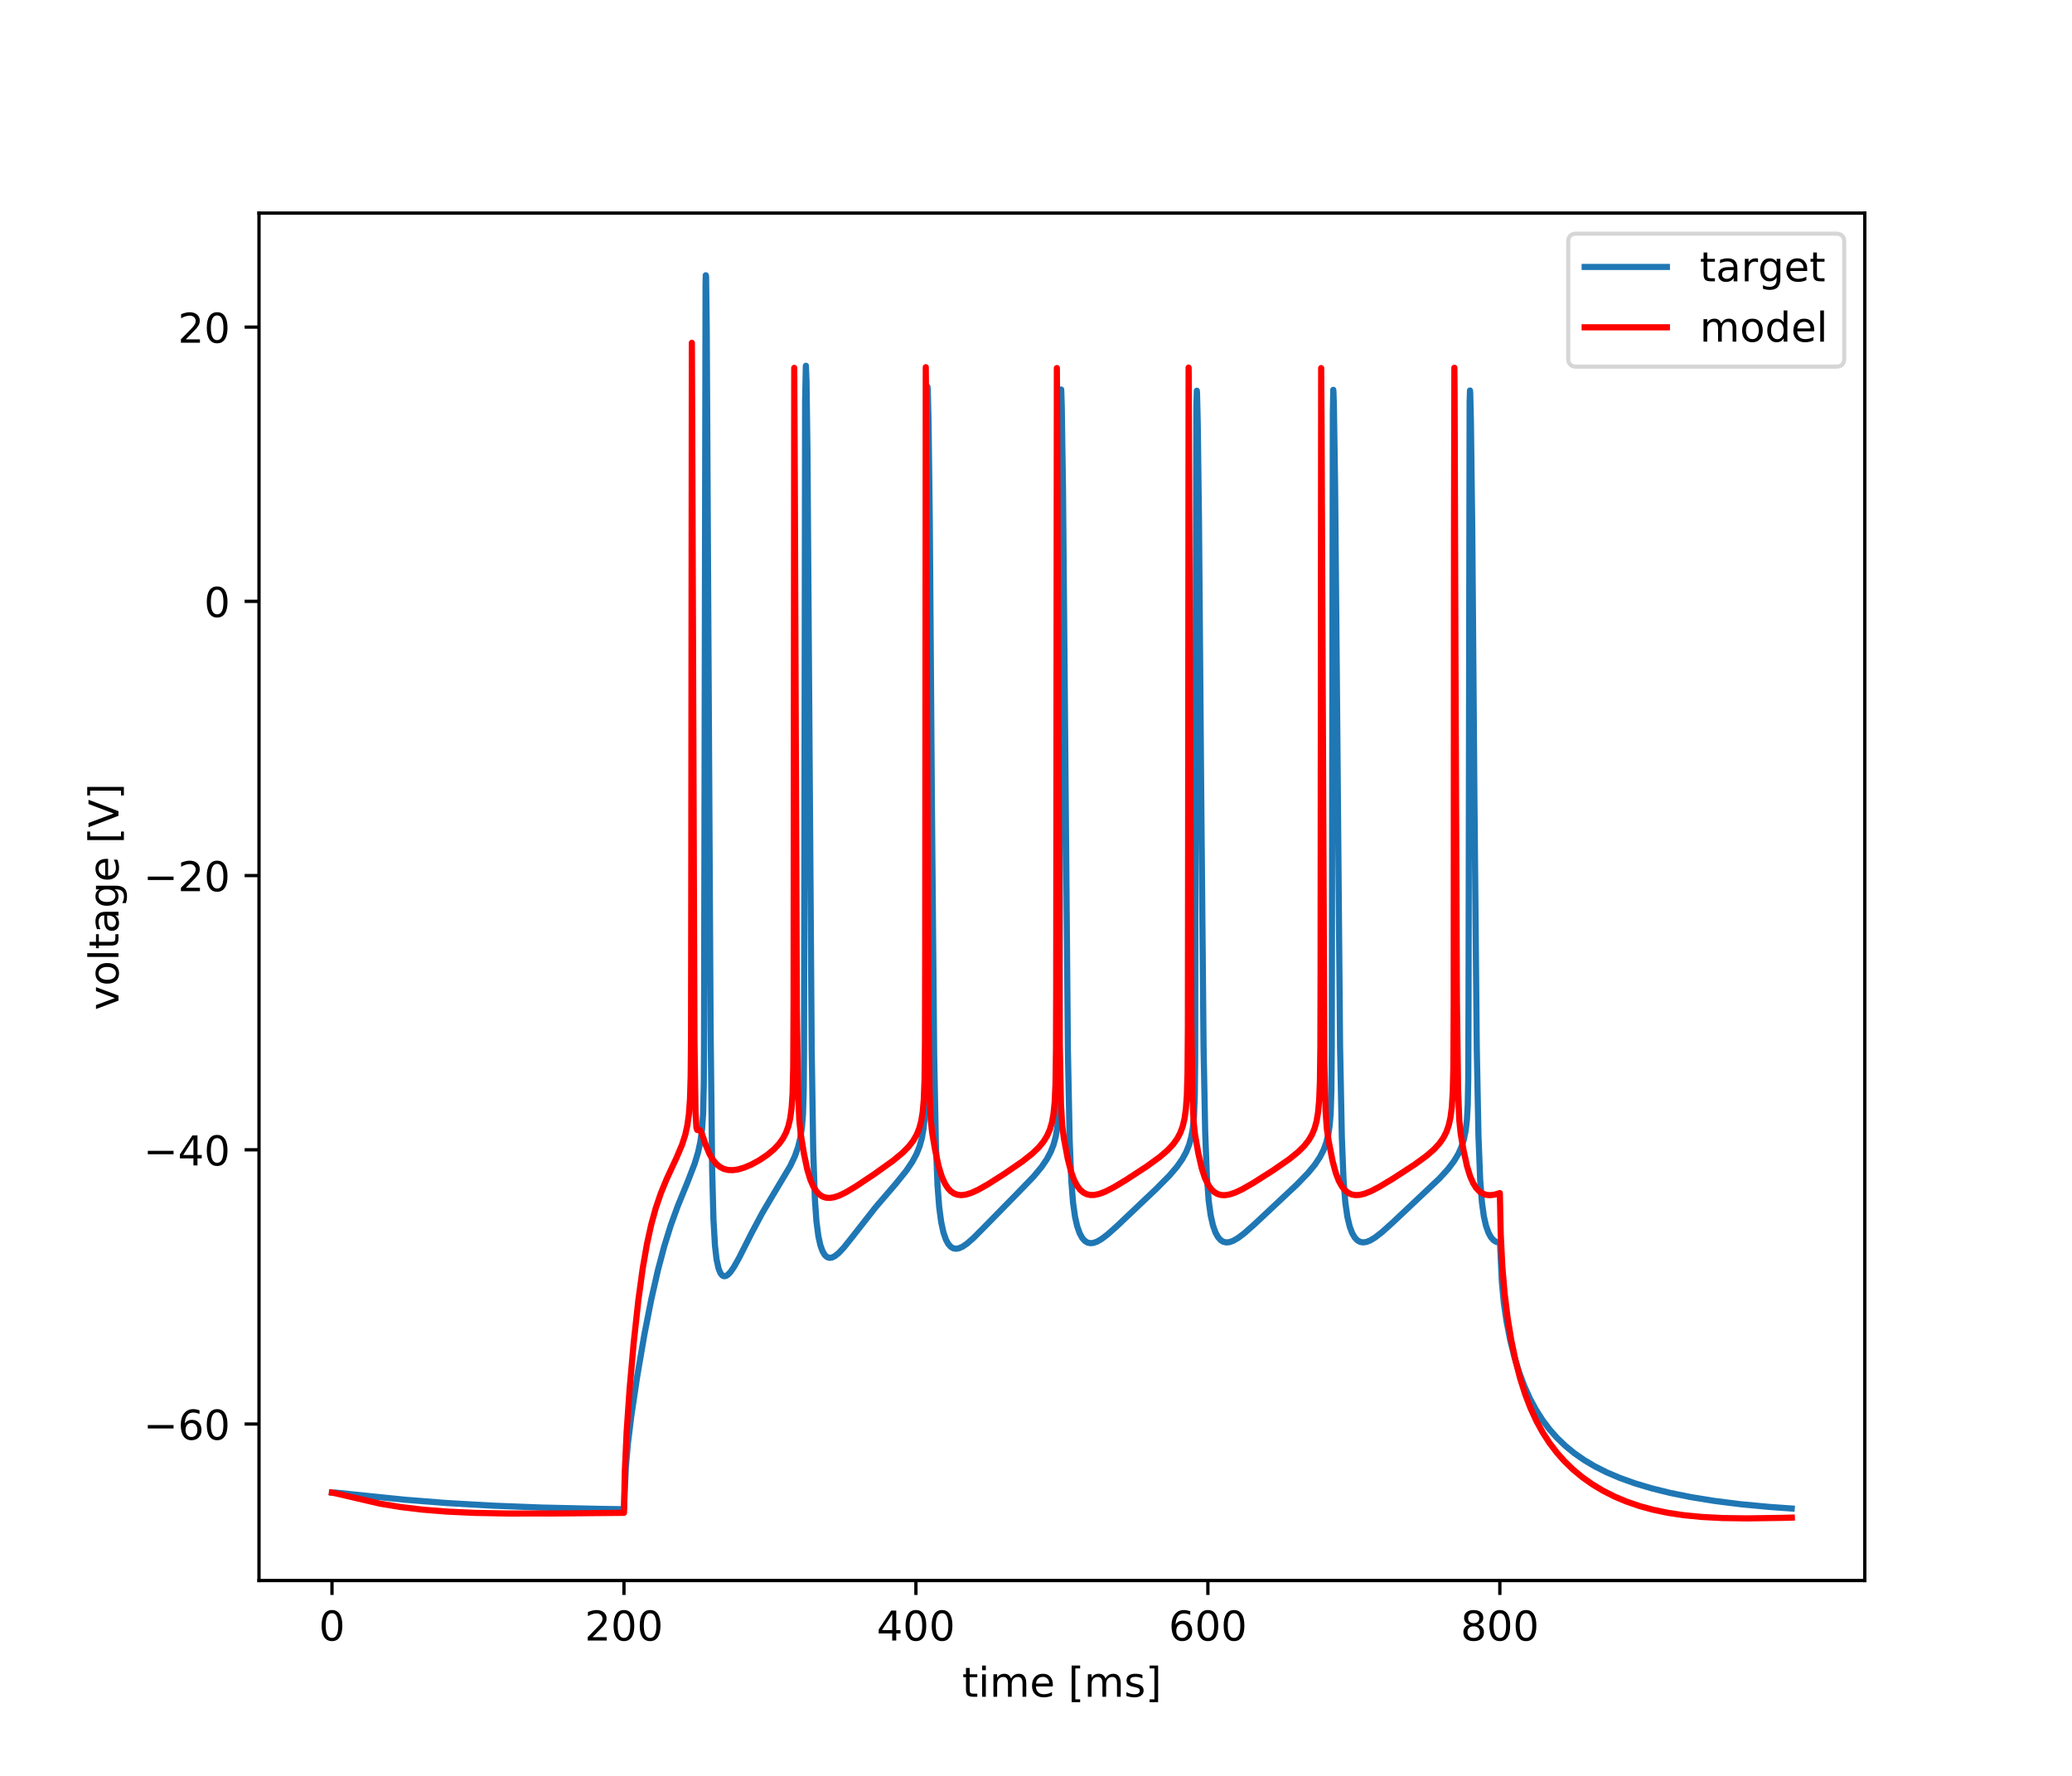 <?xml version="1.0" encoding="utf-8" standalone="no"?>
<!DOCTYPE svg PUBLIC "-//W3C//DTD SVG 1.1//EN"
  "http://www.w3.org/Graphics/SVG/1.1/DTD/svg11.dtd">
<!-- Created with matplotlib (https://matplotlib.org/) -->
<svg height="432pt" version="1.1" viewBox="0 0 504 432" width="504pt" xmlns="http://www.w3.org/2000/svg" xmlns:xlink="http://www.w3.org/1999/xlink">
 <defs>
  <style type="text/css">
*{stroke-linecap:butt;stroke-linejoin:round;}
  </style>
 </defs>
 <g id="figure_1">
  <g id="patch_1">
   <path d="M 0 432 
L 504 432 
L 504 0 
L 0 0 
z
" style="fill:#ffffff;"/>
  </g>
  <g id="axes_1">
   <g id="patch_2">
    <path d="M 63 384.48 
L 453.6 384.48 
L 453.6 51.84 
L 63 51.84 
z
" style="fill:#ffffff;"/>
   </g>
   <g id="matplotlib.axis_1">
    <g id="xtick_1">
     <g id="line2d_1">
      <defs>
       <path d="M 0 0 
L 0 3.5 
" id="mf09eee4592" style="stroke:#000000;stroke-width:0.8;"/>
      </defs>
      <g>
       <use style="stroke:#000000;stroke-width:0.8;" x="80.755" xlink:href="#mf09eee4592" y="384.48"/>
      </g>
     </g>
     <g id="text_1">
      <!-- 0 -->
      <defs>
       <path d="M 31.781 66.406 
Q 24.172 66.406 20.328 58.906 
Q 16.5 51.422 16.5 36.375 
Q 16.5 21.391 20.328 13.891 
Q 24.172 6.391 31.781 6.391 
Q 39.453 6.391 43.281 13.891 
Q 47.125 21.391 47.125 36.375 
Q 47.125 51.422 43.281 58.906 
Q 39.453 66.406 31.781 66.406 
z
M 31.781 74.219 
Q 44.047 74.219 50.516 64.516 
Q 56.984 54.828 56.984 36.375 
Q 56.984 17.969 50.516 8.266 
Q 44.047 -1.422 31.781 -1.422 
Q 19.531 -1.422 13.062 8.266 
Q 6.594 17.969 6.594 36.375 
Q 6.594 54.828 13.062 64.516 
Q 19.531 74.219 31.781 74.219 
z
" id="DejaVuSans-48"/>
      </defs>
      <g transform="translate(77.573 399.078)scale(0.1 -0.1)">
       <use xlink:href="#DejaVuSans-48"/>
      </g>
     </g>
    </g>
    <g id="xtick_2">
     <g id="line2d_2">
      <g>
       <use style="stroke:#000000;stroke-width:0.8;" x="151.773" xlink:href="#mf09eee4592" y="384.48"/>
      </g>
     </g>
     <g id="text_2">
      <!-- 200 -->
      <defs>
       <path d="M 19.188 8.297 
L 53.609 8.297 
L 53.609 0 
L 7.328 0 
L 7.328 8.297 
Q 12.938 14.109 22.625 23.891 
Q 32.328 33.688 34.812 36.531 
Q 39.547 41.844 41.422 45.531 
Q 43.312 49.219 43.312 52.781 
Q 43.312 58.594 39.234 62.25 
Q 35.156 65.922 28.609 65.922 
Q 23.969 65.922 18.812 64.312 
Q 13.672 62.703 7.812 59.422 
L 7.812 69.391 
Q 13.766 71.781 18.938 73 
Q 24.125 74.219 28.422 74.219 
Q 39.75 74.219 46.484 68.547 
Q 53.219 62.891 53.219 53.422 
Q 53.219 48.922 51.531 44.891 
Q 49.859 40.875 45.406 35.406 
Q 44.188 33.984 37.641 27.219 
Q 31.109 20.453 19.188 8.297 
z
" id="DejaVuSans-50"/>
      </defs>
      <g transform="translate(142.229 399.078)scale(0.1 -0.1)">
       <use xlink:href="#DejaVuSans-50"/>
       <use x="63.623" xlink:href="#DejaVuSans-48"/>
       <use x="127.246" xlink:href="#DejaVuSans-48"/>
      </g>
     </g>
    </g>
    <g id="xtick_3">
     <g id="line2d_3">
      <g>
       <use style="stroke:#000000;stroke-width:0.8;" x="222.791" xlink:href="#mf09eee4592" y="384.48"/>
      </g>
     </g>
     <g id="text_3">
      <!-- 400 -->
      <defs>
       <path d="M 37.797 64.312 
L 12.891 25.391 
L 37.797 25.391 
z
M 35.203 72.906 
L 47.609 72.906 
L 47.609 25.391 
L 58.016 25.391 
L 58.016 17.188 
L 47.609 17.188 
L 47.609 0 
L 37.797 0 
L 37.797 17.188 
L 4.891 17.188 
L 4.891 26.703 
z
" id="DejaVuSans-52"/>
      </defs>
      <g transform="translate(213.247 399.078)scale(0.1 -0.1)">
       <use xlink:href="#DejaVuSans-52"/>
       <use x="63.623" xlink:href="#DejaVuSans-48"/>
       <use x="127.246" xlink:href="#DejaVuSans-48"/>
      </g>
     </g>
    </g>
    <g id="xtick_4">
     <g id="line2d_4">
      <g>
       <use style="stroke:#000000;stroke-width:0.8;" x="293.809" xlink:href="#mf09eee4592" y="384.48"/>
      </g>
     </g>
     <g id="text_4">
      <!-- 600 -->
      <defs>
       <path d="M 33.016 40.375 
Q 26.375 40.375 22.484 35.828 
Q 18.609 31.297 18.609 23.391 
Q 18.609 15.531 22.484 10.953 
Q 26.375 6.391 33.016 6.391 
Q 39.656 6.391 43.531 10.953 
Q 47.406 15.531 47.406 23.391 
Q 47.406 31.297 43.531 35.828 
Q 39.656 40.375 33.016 40.375 
z
M 52.594 71.297 
L 52.594 62.312 
Q 48.875 64.062 45.094 64.984 
Q 41.312 65.922 37.594 65.922 
Q 27.828 65.922 22.672 59.328 
Q 17.531 52.734 16.797 39.406 
Q 19.672 43.656 24.016 45.922 
Q 28.375 48.188 33.594 48.188 
Q 44.578 48.188 50.953 41.516 
Q 57.328 34.859 57.328 23.391 
Q 57.328 12.156 50.688 5.359 
Q 44.047 -1.422 33.016 -1.422 
Q 20.359 -1.422 13.672 8.266 
Q 6.984 17.969 6.984 36.375 
Q 6.984 53.656 15.188 63.938 
Q 23.391 74.219 37.203 74.219 
Q 40.922 74.219 44.703 73.484 
Q 48.484 72.75 52.594 71.297 
z
" id="DejaVuSans-54"/>
      </defs>
      <g transform="translate(284.265 399.078)scale(0.1 -0.1)">
       <use xlink:href="#DejaVuSans-54"/>
       <use x="63.623" xlink:href="#DejaVuSans-48"/>
       <use x="127.246" xlink:href="#DejaVuSans-48"/>
      </g>
     </g>
    </g>
    <g id="xtick_5">
     <g id="line2d_5">
      <g>
       <use style="stroke:#000000;stroke-width:0.8;" x="364.827" xlink:href="#mf09eee4592" y="384.48"/>
      </g>
     </g>
     <g id="text_5">
      <!-- 800 -->
      <defs>
       <path d="M 31.781 34.625 
Q 24.75 34.625 20.719 30.859 
Q 16.703 27.094 16.703 20.516 
Q 16.703 13.922 20.719 10.156 
Q 24.75 6.391 31.781 6.391 
Q 38.812 6.391 42.859 10.172 
Q 46.922 13.969 46.922 20.516 
Q 46.922 27.094 42.891 30.859 
Q 38.875 34.625 31.781 34.625 
z
M 21.922 38.812 
Q 15.578 40.375 12.031 44.719 
Q 8.5 49.078 8.5 55.328 
Q 8.5 64.062 14.719 69.141 
Q 20.953 74.219 31.781 74.219 
Q 42.672 74.219 48.875 69.141 
Q 55.078 64.062 55.078 55.328 
Q 55.078 49.078 51.531 44.719 
Q 48 40.375 41.703 38.812 
Q 48.828 37.156 52.797 32.312 
Q 56.781 27.484 56.781 20.516 
Q 56.781 9.906 50.312 4.234 
Q 43.844 -1.422 31.781 -1.422 
Q 19.734 -1.422 13.25 4.234 
Q 6.781 9.906 6.781 20.516 
Q 6.781 27.484 10.781 32.312 
Q 14.797 37.156 21.922 38.812 
z
M 18.312 54.391 
Q 18.312 48.734 21.844 45.562 
Q 25.391 42.391 31.781 42.391 
Q 38.141 42.391 41.719 45.562 
Q 45.312 48.734 45.312 54.391 
Q 45.312 60.062 41.719 63.234 
Q 38.141 66.406 31.781 66.406 
Q 25.391 66.406 21.844 63.234 
Q 18.312 60.062 18.312 54.391 
z
" id="DejaVuSans-56"/>
      </defs>
      <g transform="translate(355.284 399.078)scale(0.1 -0.1)">
       <use xlink:href="#DejaVuSans-56"/>
       <use x="63.623" xlink:href="#DejaVuSans-48"/>
       <use x="127.246" xlink:href="#DejaVuSans-48"/>
      </g>
     </g>
    </g>
    <g id="text_6">
     <!-- time [ms] -->
     <defs>
      <path d="M 18.312 70.219 
L 18.312 54.688 
L 36.812 54.688 
L 36.812 47.703 
L 18.312 47.703 
L 18.312 18.016 
Q 18.312 11.328 20.141 9.422 
Q 21.969 7.516 27.594 7.516 
L 36.812 7.516 
L 36.812 0 
L 27.594 0 
Q 17.188 0 13.234 3.875 
Q 9.281 7.766 9.281 18.016 
L 9.281 47.703 
L 2.688 47.703 
L 2.688 54.688 
L 9.281 54.688 
L 9.281 70.219 
z
" id="DejaVuSans-116"/>
      <path d="M 9.422 54.688 
L 18.406 54.688 
L 18.406 0 
L 9.422 0 
z
M 9.422 75.984 
L 18.406 75.984 
L 18.406 64.594 
L 9.422 64.594 
z
" id="DejaVuSans-105"/>
      <path d="M 52 44.188 
Q 55.375 50.25 60.062 53.125 
Q 64.75 56 71.094 56 
Q 79.641 56 84.281 50.016 
Q 88.922 44.047 88.922 33.016 
L 88.922 0 
L 79.891 0 
L 79.891 32.719 
Q 79.891 40.578 77.094 44.375 
Q 74.312 48.188 68.609 48.188 
Q 61.625 48.188 57.562 43.547 
Q 53.516 38.922 53.516 30.906 
L 53.516 0 
L 44.484 0 
L 44.484 32.719 
Q 44.484 40.625 41.703 44.406 
Q 38.922 48.188 33.109 48.188 
Q 26.219 48.188 22.156 43.531 
Q 18.109 38.875 18.109 30.906 
L 18.109 0 
L 9.078 0 
L 9.078 54.688 
L 18.109 54.688 
L 18.109 46.188 
Q 21.188 51.219 25.484 53.609 
Q 29.781 56 35.688 56 
Q 41.656 56 45.828 52.969 
Q 50 49.953 52 44.188 
z
" id="DejaVuSans-109"/>
      <path d="M 56.203 29.594 
L 56.203 25.203 
L 14.891 25.203 
Q 15.484 15.922 20.484 11.062 
Q 25.484 6.203 34.422 6.203 
Q 39.594 6.203 44.453 7.469 
Q 49.312 8.734 54.109 11.281 
L 54.109 2.781 
Q 49.266 0.734 44.188 -0.344 
Q 39.109 -1.422 33.891 -1.422 
Q 20.797 -1.422 13.156 6.188 
Q 5.516 13.812 5.516 26.812 
Q 5.516 40.234 12.766 48.109 
Q 20.016 56 32.328 56 
Q 43.359 56 49.781 48.891 
Q 56.203 41.797 56.203 29.594 
z
M 47.219 32.234 
Q 47.125 39.594 43.094 43.984 
Q 39.062 48.391 32.422 48.391 
Q 24.906 48.391 20.391 44.141 
Q 15.875 39.891 15.188 32.172 
z
" id="DejaVuSans-101"/>
      <path id="DejaVuSans-32"/>
      <path d="M 8.594 75.984 
L 29.297 75.984 
L 29.297 69 
L 17.578 69 
L 17.578 -6.203 
L 29.297 -6.203 
L 29.297 -13.188 
L 8.594 -13.188 
z
" id="DejaVuSans-91"/>
      <path d="M 44.281 53.078 
L 44.281 44.578 
Q 40.484 46.531 36.375 47.5 
Q 32.281 48.484 27.875 48.484 
Q 21.188 48.484 17.844 46.438 
Q 14.5 44.391 14.5 40.281 
Q 14.5 37.156 16.891 35.375 
Q 19.281 33.594 26.516 31.984 
L 29.594 31.297 
Q 39.156 29.25 43.188 25.516 
Q 47.219 21.781 47.219 15.094 
Q 47.219 7.469 41.188 3.016 
Q 35.156 -1.422 24.609 -1.422 
Q 20.219 -1.422 15.453 -0.562 
Q 10.688 0.297 5.422 2 
L 5.422 11.281 
Q 10.406 8.688 15.234 7.391 
Q 20.062 6.109 24.812 6.109 
Q 31.156 6.109 34.562 8.281 
Q 37.984 10.453 37.984 14.406 
Q 37.984 18.062 35.516 20.016 
Q 33.062 21.969 24.703 23.781 
L 21.578 24.516 
Q 13.234 26.266 9.516 29.906 
Q 5.812 33.547 5.812 39.891 
Q 5.812 47.609 11.281 51.797 
Q 16.75 56 26.812 56 
Q 31.781 56 36.172 55.266 
Q 40.578 54.547 44.281 53.078 
z
" id="DejaVuSans-115"/>
      <path d="M 30.422 75.984 
L 30.422 -13.188 
L 9.719 -13.188 
L 9.719 -6.203 
L 21.391 -6.203 
L 21.391 69 
L 9.719 69 
L 9.719 75.984 
z
" id="DejaVuSans-93"/>
     </defs>
     <g transform="translate(234.038 412.757)scale(0.1 -0.1)">
      <use xlink:href="#DejaVuSans-116"/>
      <use x="39.209" xlink:href="#DejaVuSans-105"/>
      <use x="66.992" xlink:href="#DejaVuSans-109"/>
      <use x="164.404" xlink:href="#DejaVuSans-101"/>
      <use x="225.928" xlink:href="#DejaVuSans-32"/>
      <use x="257.715" xlink:href="#DejaVuSans-91"/>
      <use x="296.729" xlink:href="#DejaVuSans-109"/>
      <use x="394.141" xlink:href="#DejaVuSans-115"/>
      <use x="446.24" xlink:href="#DejaVuSans-93"/>
     </g>
    </g>
   </g>
   <g id="matplotlib.axis_2">
    <g id="ytick_1">
     <g id="line2d_6">
      <defs>
       <path d="M 0 0 
L -3.5 0 
" id="m36b9c3899e" style="stroke:#000000;stroke-width:0.8;"/>
      </defs>
      <g>
       <use style="stroke:#000000;stroke-width:0.8;" x="63" xlink:href="#m36b9c3899e" y="346.408"/>
      </g>
     </g>
     <g id="text_7">
      <!-- −60 -->
      <defs>
       <path d="M 10.594 35.5 
L 73.188 35.5 
L 73.188 27.203 
L 10.594 27.203 
z
" id="DejaVuSans-8722"/>
      </defs>
      <g transform="translate(34.895 350.207)scale(0.1 -0.1)">
       <use xlink:href="#DejaVuSans-8722"/>
       <use x="83.789" xlink:href="#DejaVuSans-54"/>
       <use x="147.412" xlink:href="#DejaVuSans-48"/>
      </g>
     </g>
    </g>
    <g id="ytick_2">
     <g id="line2d_7">
      <g>
       <use style="stroke:#000000;stroke-width:0.8;" x="63" xlink:href="#m36b9c3899e" y="279.699"/>
      </g>
     </g>
     <g id="text_8">
      <!-- −40 -->
      <g transform="translate(34.895 283.498)scale(0.1 -0.1)">
       <use xlink:href="#DejaVuSans-8722"/>
       <use x="83.789" xlink:href="#DejaVuSans-52"/>
       <use x="147.412" xlink:href="#DejaVuSans-48"/>
      </g>
     </g>
    </g>
    <g id="ytick_3">
     <g id="line2d_8">
      <g>
       <use style="stroke:#000000;stroke-width:0.8;" x="63" xlink:href="#m36b9c3899e" y="212.991"/>
      </g>
     </g>
     <g id="text_9">
      <!-- −20 -->
      <g transform="translate(34.895 216.79)scale(0.1 -0.1)">
       <use xlink:href="#DejaVuSans-8722"/>
       <use x="83.789" xlink:href="#DejaVuSans-50"/>
       <use x="147.412" xlink:href="#DejaVuSans-48"/>
      </g>
     </g>
    </g>
    <g id="ytick_4">
     <g id="line2d_9">
      <g>
       <use style="stroke:#000000;stroke-width:0.8;" x="63" xlink:href="#m36b9c3899e" y="146.283"/>
      </g>
     </g>
     <g id="text_10">
      <!-- 0 -->
      <g transform="translate(49.638 150.082)scale(0.1 -0.1)">
       <use xlink:href="#DejaVuSans-48"/>
      </g>
     </g>
    </g>
    <g id="ytick_5">
     <g id="line2d_10">
      <g>
       <use style="stroke:#000000;stroke-width:0.8;" x="63" xlink:href="#m36b9c3899e" y="79.574"/>
      </g>
     </g>
     <g id="text_11">
      <!-- 20 -->
      <g transform="translate(43.275 83.373)scale(0.1 -0.1)">
       <use xlink:href="#DejaVuSans-50"/>
       <use x="63.623" xlink:href="#DejaVuSans-48"/>
      </g>
     </g>
    </g>
    <g id="text_12">
     <!-- voltage [V] -->
     <defs>
      <path d="M 2.984 54.688 
L 12.5 54.688 
L 29.594 8.797 
L 46.688 54.688 
L 56.203 54.688 
L 35.688 0 
L 23.484 0 
z
" id="DejaVuSans-118"/>
      <path d="M 30.609 48.391 
Q 23.391 48.391 19.188 42.75 
Q 14.984 37.109 14.984 27.297 
Q 14.984 17.484 19.156 11.844 
Q 23.344 6.203 30.609 6.203 
Q 37.797 6.203 41.984 11.859 
Q 46.188 17.531 46.188 27.297 
Q 46.188 37.016 41.984 42.703 
Q 37.797 48.391 30.609 48.391 
z
M 30.609 56 
Q 42.328 56 49.016 48.375 
Q 55.719 40.766 55.719 27.297 
Q 55.719 13.875 49.016 6.219 
Q 42.328 -1.422 30.609 -1.422 
Q 18.844 -1.422 12.172 6.219 
Q 5.516 13.875 5.516 27.297 
Q 5.516 40.766 12.172 48.375 
Q 18.844 56 30.609 56 
z
" id="DejaVuSans-111"/>
      <path d="M 9.422 75.984 
L 18.406 75.984 
L 18.406 0 
L 9.422 0 
z
" id="DejaVuSans-108"/>
      <path d="M 34.281 27.484 
Q 23.391 27.484 19.188 25 
Q 14.984 22.516 14.984 16.5 
Q 14.984 11.719 18.141 8.906 
Q 21.297 6.109 26.703 6.109 
Q 34.188 6.109 38.703 11.406 
Q 43.219 16.703 43.219 25.484 
L 43.219 27.484 
z
M 52.203 31.203 
L 52.203 0 
L 43.219 0 
L 43.219 8.297 
Q 40.141 3.328 35.547 0.953 
Q 30.953 -1.422 24.312 -1.422 
Q 15.922 -1.422 10.953 3.297 
Q 6 8.016 6 15.922 
Q 6 25.141 12.172 29.828 
Q 18.359 34.516 30.609 34.516 
L 43.219 34.516 
L 43.219 35.406 
Q 43.219 41.609 39.141 45 
Q 35.062 48.391 27.688 48.391 
Q 23 48.391 18.547 47.266 
Q 14.109 46.141 10.016 43.891 
L 10.016 52.203 
Q 14.938 54.109 19.578 55.047 
Q 24.219 56 28.609 56 
Q 40.484 56 46.344 49.844 
Q 52.203 43.703 52.203 31.203 
z
" id="DejaVuSans-97"/>
      <path d="M 45.406 27.984 
Q 45.406 37.75 41.375 43.109 
Q 37.359 48.484 30.078 48.484 
Q 22.859 48.484 18.828 43.109 
Q 14.797 37.75 14.797 27.984 
Q 14.797 18.266 18.828 12.891 
Q 22.859 7.516 30.078 7.516 
Q 37.359 7.516 41.375 12.891 
Q 45.406 18.266 45.406 27.984 
z
M 54.391 6.781 
Q 54.391 -7.172 48.188 -13.984 
Q 42 -20.797 29.203 -20.797 
Q 24.469 -20.797 20.266 -20.094 
Q 16.062 -19.391 12.109 -17.922 
L 12.109 -9.188 
Q 16.062 -11.328 19.922 -12.344 
Q 23.781 -13.375 27.781 -13.375 
Q 36.625 -13.375 41.016 -8.766 
Q 45.406 -4.156 45.406 5.172 
L 45.406 9.625 
Q 42.625 4.781 38.281 2.391 
Q 33.938 0 27.875 0 
Q 17.828 0 11.672 7.656 
Q 5.516 15.328 5.516 27.984 
Q 5.516 40.672 11.672 48.328 
Q 17.828 56 27.875 56 
Q 33.938 56 38.281 53.609 
Q 42.625 51.219 45.406 46.391 
L 45.406 54.688 
L 54.391 54.688 
z
" id="DejaVuSans-103"/>
      <path d="M 28.609 0 
L 0.781 72.906 
L 11.078 72.906 
L 34.188 11.531 
L 57.328 72.906 
L 67.578 72.906 
L 39.797 0 
z
" id="DejaVuSans-86"/>
     </defs>
     <g transform="translate(28.816 245.754)rotate(-90)scale(0.1 -0.1)">
      <use xlink:href="#DejaVuSans-118"/>
      <use x="59.18" xlink:href="#DejaVuSans-111"/>
      <use x="120.361" xlink:href="#DejaVuSans-108"/>
      <use x="148.145" xlink:href="#DejaVuSans-116"/>
      <use x="187.354" xlink:href="#DejaVuSans-97"/>
      <use x="248.633" xlink:href="#DejaVuSans-103"/>
      <use x="312.109" xlink:href="#DejaVuSans-101"/>
      <use x="373.633" xlink:href="#DejaVuSans-32"/>
      <use x="405.42" xlink:href="#DejaVuSans-91"/>
      <use x="444.434" xlink:href="#DejaVuSans-86"/>
      <use x="512.842" xlink:href="#DejaVuSans-93"/>
     </g>
    </g>
   </g>
   <g id="line2d_11">
    <path clip-path="url(#pdd6687b63e)" d="M 80.755 363.085 
L 81.696 363.096 
L 85.744 363.516 
L 98.545 364.83 
L 108.647 365.623 
L 119.495 366.249 
L 131.657 366.723 
L 145.878 367.049 
L 151.773 367.13 
L 151.862 365.12 
L 152.234 356.93 
L 152.731 351.198 
L 153.566 344.425 
L 154.986 334.882 
L 156.726 324.714 
L 158.413 316.118 
L 160.029 308.996 
L 161.591 303.106 
L 163.153 298.088 
L 164.84 293.438 
L 167.237 287.566 
L 168.941 283.159 
L 169.794 280.35 
L 170.362 277.732 
L 170.752 274.895 
L 171.036 270.82 
L 171.196 263.635 
L 171.249 255.647 
L 171.622 69.288 
L 171.676 66.96 
L 171.747 67.2 
L 171.906 79.958 
L 172.19 132.346 
L 172.847 249.971 
L 173.22 284.284 
L 173.54 296.59 
L 173.913 303.007 
L 174.303 306.365 
L 174.783 308.563 
L 175.226 309.671 
L 175.688 310.26 
L 176.096 310.452 
L 176.523 310.409 
L 177.02 310.117 
L 177.677 309.437 
L 178.529 308.207 
L 179.772 305.996 
L 182.808 299.977 
L 185.471 294.986 
L 188.134 290.495 
L 192.218 283.663 
L 193.336 281.28 
L 194.117 279.082 
L 194.685 276.761 
L 195.094 273.984 
L 195.325 271.043 
L 195.502 265.126 
L 195.573 255.946 
L 195.626 228.622 
L 195.84 97.601 
L 196.017 89.02 
L 196.035 88.979 
L 196.177 92.697 
L 196.408 109.674 
L 196.745 158.198 
L 197.437 255.224 
L 197.81 279.814 
L 198.201 291.469 
L 198.591 297.072 
L 199.071 300.747 
L 199.55 302.903 
L 200.083 304.389 
L 200.651 305.327 
L 201.219 305.817 
L 201.787 305.984 
L 202.391 305.9 
L 203.083 305.558 
L 203.989 304.833 
L 205.232 303.512 
L 207.22 301.023 
L 212.99 293.669 
L 217.855 288.008 
L 220.412 284.841 
L 221.885 282.669 
L 222.915 280.76 
L 223.661 278.919 
L 224.229 276.904 
L 224.637 274.591 
L 224.904 271.88 
L 225.081 268.145 
L 225.206 258.946 
L 225.241 245.516 
L 225.525 96.402 
L 225.596 94.066 
L 225.667 94.614 
L 225.862 102.492 
L 226.164 126.723 
L 226.679 195.372 
L 227.23 256.801 
L 227.638 278.051 
L 228.046 288.315 
L 228.455 293.654 
L 228.934 297.264 
L 229.502 299.859 
L 230.106 301.588 
L 230.692 302.652 
L 231.313 303.331 
L 231.899 303.664 
L 232.538 303.771 
L 233.266 303.653 
L 234.136 303.265 
L 235.237 302.514 
L 236.781 301.163 
L 239.32 298.607 
L 247.416 290.348 
L 251.447 286.171 
L 253.346 283.881 
L 254.643 281.977 
L 255.601 280.166 
L 256.276 278.44 
L 256.809 276.454 
L 257.181 274.216 
L 257.448 271.232 
L 257.608 267.308 
L 257.696 260.838 
L 257.767 237.805 
L 257.998 99.994 
L 258.122 94.754 
L 258.158 95.359 
L 258.264 98.818 
L 258.566 119.105 
L 258.957 163.225 
L 259.756 255.359 
L 260.182 277.162 
L 260.59 287.242 
L 261.016 292.598 
L 261.496 295.997 
L 262.028 298.326 
L 262.65 300.064 
L 263.271 301.176 
L 263.893 301.868 
L 264.532 302.261 
L 265.207 302.415 
L 265.952 302.35 
L 266.84 302.04 
L 267.958 301.396 
L 269.45 300.265 
L 271.722 298.238 
L 281.186 289.265 
L 284.435 285.992 
L 286.281 283.83 
L 287.577 281.983 
L 288.518 280.27 
L 289.246 278.475 
L 289.779 276.557 
L 290.152 274.431 
L 290.436 271.465 
L 290.631 266.36 
L 290.72 258.007 
L 290.844 161.206 
L 291.004 99.138 
L 291.128 95.046 
L 291.164 95.572 
L 291.341 102.983 
L 291.643 126.511 
L 292.176 192.073 
L 292.762 254.853 
L 293.152 275.291 
L 293.561 286.158 
L 294.004 292.065 
L 294.484 295.597 
L 295.052 298.116 
L 295.673 299.852 
L 296.277 300.941 
L 296.916 301.663 
L 297.555 302.065 
L 298.248 302.23 
L 299.029 302.167 
L 299.952 301.845 
L 301.142 301.159 
L 302.686 299.989 
L 305.154 297.804 
L 315.452 288.146 
L 318.151 285.364 
L 319.837 283.317 
L 321.062 281.476 
L 321.95 279.737 
L 322.589 278.018 
L 323.069 276.127 
L 323.424 273.862 
L 323.672 270.933 
L 323.85 265.426 
L 323.939 254.614 
L 323.974 234.155 
L 324.205 100.378 
L 324.311 94.829 
L 324.347 95.305 
L 324.453 98.306 
L 324.755 118.273 
L 325.164 163.659 
L 325.963 254.675 
L 326.389 276.562 
L 326.797 286.869 
L 327.241 292.501 
L 327.738 295.981 
L 328.306 298.368 
L 328.928 300.016 
L 329.584 301.115 
L 330.224 301.762 
L 330.881 302.112 
L 331.555 302.226 
L 332.354 302.119 
L 333.295 301.752 
L 334.485 301.033 
L 336.136 299.75 
L 338.835 297.33 
L 350.198 286.614 
L 352.275 284.32 
L 353.677 282.46 
L 354.725 280.711 
L 355.506 278.971 
L 356.092 277.109 
L 356.518 275.001 
L 356.82 272.378 
L 357.015 268.829 
L 357.14 262.448 
L 357.211 243.482 
L 357.477 97.823 
L 357.566 94.992 
L 357.619 95.573 
L 357.779 102.083 
L 358.116 128.563 
L 358.649 194.71 
L 359.217 255.102 
L 359.625 276.293 
L 360.034 286.836 
L 360.46 292.403 
L 360.939 295.88 
L 361.454 298.158 
L 362.058 299.865 
L 362.679 300.991 
L 363.318 301.706 
L 363.975 302.107 
L 364.65 302.259 
L 364.863 302.263 
L 364.969 304.458 
L 365.307 311.712 
L 365.786 316.826 
L 366.461 321.44 
L 367.348 325.969 
L 368.396 330.172 
L 369.532 333.858 
L 370.775 337.177 
L 372.16 340.248 
L 373.634 342.983 
L 375.214 345.458 
L 376.9 347.698 
L 378.729 349.766 
L 380.735 351.698 
L 382.901 353.474 
L 385.281 355.136 
L 387.89 356.686 
L 390.82 358.161 
L 394.051 359.536 
L 397.673 360.832 
L 401.721 362.042 
L 406.266 363.166 
L 411.362 364.195 
L 417.061 365.117 
L 423.417 365.917 
L 430.572 366.59 
L 435.828 366.959 
L 435.828 366.959 
" style="fill:none;stroke:#1f77b4;stroke-linecap:square;stroke-width:1.5;"/>
   </g>
   <g id="line2d_12">
    <path clip-path="url(#pdd6687b63e)" d="M 80.755 363.085 
L 81.482 363.235 
L 92.455 365.783 
L 97.444 366.596 
L 102.752 367.232 
L 108.611 367.706 
L 115.34 368.02 
L 123.667 368.176 
L 135.776 368.158 
L 151.773 368.013 
L 151.986 357.87 
L 152.43 348.254 
L 153.14 337.957 
L 154.152 326.542 
L 155.27 316.335 
L 156.336 308.564 
L 157.365 302.628 
L 158.413 297.867 
L 159.514 293.884 
L 160.721 290.338 
L 162.159 286.816 
L 164.574 281.612 
L 165.923 278.416 
L 166.687 276.033 
L 167.201 273.716 
L 167.574 271.01 
L 167.841 267.298 
L 168 261.881 
L 168.089 251.947 
L 168.142 217.617 
L 168.284 83.394 
L 168.302 84.738 
L 168.426 116.521 
L 168.924 253.01 
L 169.172 270.45 
L 169.403 274.325 
L 169.598 274.884 
L 169.776 274.853 
L 170.113 274.797 
L 170.344 275.023 
L 170.699 275.754 
L 171.676 278.545 
L 172.581 280.708 
L 173.416 282.14 
L 174.268 283.168 
L 175.138 283.878 
L 176.061 284.347 
L 177.055 284.602 
L 178.174 284.655 
L 179.452 284.487 
L 180.961 284.055 
L 182.737 283.307 
L 184.725 282.224 
L 186.66 280.918 
L 188.258 279.582 
L 189.501 278.263 
L 190.46 276.926 
L 191.206 275.499 
L 191.774 273.927 
L 192.218 272.019 
L 192.555 269.502 
L 192.786 266.026 
L 192.946 259.584 
L 193.034 243.013 
L 193.194 89.489 
L 193.318 113.897 
L 193.833 245.352 
L 194.117 265.092 
L 194.419 272.423 
L 194.774 275.859 
L 195.573 280.74 
L 196.372 284.518 
L 197.1 286.93 
L 197.828 288.607 
L 198.574 289.788 
L 199.319 290.574 
L 200.101 291.081 
L 200.917 291.349 
L 201.823 291.41 
L 202.87 291.252 
L 204.149 290.824 
L 205.818 290.014 
L 208.232 288.571 
L 212.635 285.636 
L 217.216 282.36 
L 219.506 280.464 
L 221.033 278.921 
L 222.134 277.497 
L 222.951 276.086 
L 223.59 274.527 
L 224.069 272.767 
L 224.442 270.506 
L 224.708 267.447 
L 224.886 262.73 
L 224.992 253.616 
L 225.046 231.707 
L 225.188 89.323 
L 225.241 95.034 
L 225.472 167.164 
L 225.827 245.902 
L 226.111 265.507 
L 226.395 272.267 
L 226.732 275.495 
L 227.46 279.752 
L 228.313 283.697 
L 229.058 286.134 
L 229.804 287.836 
L 230.55 289.013 
L 231.313 289.823 
L 232.112 290.352 
L 232.947 290.64 
L 233.87 290.723 
L 234.935 290.59 
L 236.231 290.196 
L 237.9 289.443 
L 240.279 288.103 
L 244.292 285.555 
L 248.713 282.514 
L 251.109 280.616 
L 252.707 279.077 
L 253.861 277.662 
L 254.714 276.272 
L 255.37 274.776 
L 255.868 273.098 
L 256.258 270.971 
L 256.542 268.135 
L 256.738 263.823 
L 256.862 255.206 
L 256.915 239.389 
L 257.075 89.532 
L 257.164 105.334 
L 257.785 253.971 
L 258.069 268.49 
L 258.371 273.799 
L 258.779 276.878 
L 259.72 281.87 
L 260.502 284.941 
L 261.247 286.996 
L 261.993 288.428 
L 262.756 289.43 
L 263.538 290.098 
L 264.354 290.507 
L 265.242 290.698 
L 266.236 290.677 
L 267.408 290.424 
L 268.882 289.864 
L 270.87 288.852 
L 273.924 287.021 
L 278.984 283.71 
L 282.127 281.426 
L 284.044 279.772 
L 285.376 278.342 
L 286.37 276.952 
L 287.116 275.532 
L 287.684 273.98 
L 288.128 272.117 
L 288.465 269.695 
L 288.696 266.454 
L 288.856 260.932 
L 288.944 250.035 
L 288.998 208.241 
L 289.122 89.42 
L 289.14 90.068 
L 289.246 113.222 
L 289.779 248.013 
L 290.063 266.626 
L 290.347 272.978 
L 290.702 276.157 
L 291.483 280.548 
L 292.318 284.188 
L 293.063 286.477 
L 293.809 288.076 
L 294.573 289.203 
L 295.354 289.967 
L 296.153 290.443 
L 297.005 290.696 
L 297.964 290.742 
L 299.082 290.563 
L 300.449 290.108 
L 302.243 289.263 
L 304.888 287.745 
L 309.575 284.763 
L 313.552 282.015 
L 315.754 280.238 
L 317.245 278.759 
L 318.328 277.379 
L 319.145 275.983 
L 319.766 274.483 
L 320.246 272.747 
L 320.618 270.519 
L 320.885 267.52 
L 321.062 262.97 
L 321.169 254.602 
L 321.222 236.721 
L 321.364 89.542 
L 321.453 101.695 
L 322.145 258.36 
L 322.429 270.076 
L 322.731 274.46 
L 323.175 277.497 
L 324.152 282.483 
L 324.915 285.313 
L 325.661 287.253 
L 326.406 288.605 
L 327.17 289.549 
L 327.951 290.175 
L 328.768 290.552 
L 329.656 290.719 
L 330.668 290.678 
L 331.875 290.397 
L 333.402 289.8 
L 335.479 288.729 
L 338.781 286.747 
L 344.09 283.293 
L 347.037 281.142 
L 348.866 279.544 
L 350.144 278.145 
L 351.103 276.772 
L 351.831 275.341 
L 352.399 273.716 
L 352.825 271.805 
L 353.145 269.322 
L 353.376 265.65 
L 353.518 259.757 
L 353.606 244.109 
L 353.677 130.103 
L 353.766 89.463 
L 353.819 94.854 
L 354.033 160.841 
L 354.388 243.676 
L 354.672 265.229 
L 354.956 272.455 
L 355.293 275.752 
L 355.986 279.753 
L 356.855 283.729 
L 357.601 286.143 
L 358.347 287.834 
L 359.11 289.031 
L 359.892 289.85 
L 360.69 290.37 
L 361.543 290.66 
L 362.484 290.74 
L 363.567 290.603 
L 364.827 290.226 
L 365.04 300.259 
L 365.431 308.074 
L 365.981 314.585 
L 366.709 320.526 
L 367.597 325.973 
L 368.627 330.924 
L 369.763 335.307 
L 370.988 339.163 
L 372.302 342.582 
L 373.722 345.665 
L 375.249 348.453 
L 376.9 351.006 
L 378.676 353.343 
L 380.593 355.502 
L 382.671 357.508 
L 384.908 359.359 
L 387.322 361.067 
L 389.897 362.617 
L 392.649 364.014 
L 395.578 365.251 
L 398.703 366.328 
L 402.041 367.243 
L 405.645 367.997 
L 409.569 368.587 
L 413.936 369.014 
L 418.943 369.275 
L 425.033 369.36 
L 433.413 369.236 
L 435.845 369.173 
L 435.845 369.173 
" style="fill:none;stroke:#ff0000;stroke-linecap:square;stroke-width:1.5;"/>
   </g>
   <g id="patch_3">
    <path d="M 63 384.48 
L 63 51.84 
" style="fill:none;stroke:#000000;stroke-linecap:square;stroke-linejoin:miter;stroke-width:0.8;"/>
   </g>
   <g id="patch_4">
    <path d="M 453.6 384.48 
L 453.6 51.84 
" style="fill:none;stroke:#000000;stroke-linecap:square;stroke-linejoin:miter;stroke-width:0.8;"/>
   </g>
   <g id="patch_5">
    <path d="M 63 384.48 
L 453.6 384.48 
" style="fill:none;stroke:#000000;stroke-linecap:square;stroke-linejoin:miter;stroke-width:0.8;"/>
   </g>
   <g id="patch_6">
    <path d="M 63 51.84 
L 453.6 51.84 
" style="fill:none;stroke:#000000;stroke-linecap:square;stroke-linejoin:miter;stroke-width:0.8;"/>
   </g>
   <g id="legend_1">
    <g id="patch_7">
     <path d="M 383.461 89.196 
L 446.6 89.196 
Q 448.6 89.196 448.6 87.196 
L 448.6 58.84 
Q 448.6 56.84 446.6 56.84 
L 383.461 56.84 
Q 381.461 56.84 381.461 58.84 
L 381.461 87.196 
Q 381.461 89.196 383.461 89.196 
z
" style="fill:#ffffff;opacity:0.8;stroke:#cccccc;stroke-linejoin:miter;"/>
    </g>
    <g id="line2d_13">
     <path d="M 385.461 64.938 
L 405.461 64.938 
" style="fill:none;stroke:#1f77b4;stroke-linecap:square;stroke-width:1.5;"/>
    </g>
    <g id="line2d_14"/>
    <g id="text_13">
     <!-- target -->
     <defs>
      <path d="M 41.109 46.297 
Q 39.594 47.172 37.812 47.578 
Q 36.031 48 33.891 48 
Q 26.266 48 22.188 43.047 
Q 18.109 38.094 18.109 28.812 
L 18.109 0 
L 9.078 0 
L 9.078 54.688 
L 18.109 54.688 
L 18.109 46.188 
Q 20.953 51.172 25.484 53.578 
Q 30.031 56 36.531 56 
Q 37.453 56 38.578 55.875 
Q 39.703 55.766 41.062 55.516 
z
" id="DejaVuSans-114"/>
     </defs>
     <g transform="translate(413.461 68.438)scale(0.1 -0.1)">
      <use xlink:href="#DejaVuSans-116"/>
      <use x="39.209" xlink:href="#DejaVuSans-97"/>
      <use x="100.488" xlink:href="#DejaVuSans-114"/>
      <use x="141.586" xlink:href="#DejaVuSans-103"/>
      <use x="205.062" xlink:href="#DejaVuSans-101"/>
      <use x="266.586" xlink:href="#DejaVuSans-116"/>
     </g>
    </g>
    <g id="line2d_15">
     <path d="M 385.461 79.617 
L 405.461 79.617 
" style="fill:none;stroke:#ff0000;stroke-linecap:square;stroke-width:1.5;"/>
    </g>
    <g id="line2d_16"/>
    <g id="text_14">
     <!-- model -->
     <defs>
      <path d="M 45.406 46.391 
L 45.406 75.984 
L 54.391 75.984 
L 54.391 0 
L 45.406 0 
L 45.406 8.203 
Q 42.578 3.328 38.25 0.953 
Q 33.938 -1.422 27.875 -1.422 
Q 17.969 -1.422 11.734 6.484 
Q 5.516 14.406 5.516 27.297 
Q 5.516 40.188 11.734 48.094 
Q 17.969 56 27.875 56 
Q 33.938 56 38.25 53.625 
Q 42.578 51.266 45.406 46.391 
z
M 14.797 27.297 
Q 14.797 17.391 18.875 11.75 
Q 22.953 6.109 30.078 6.109 
Q 37.203 6.109 41.297 11.75 
Q 45.406 17.391 45.406 27.297 
Q 45.406 37.203 41.297 42.844 
Q 37.203 48.484 30.078 48.484 
Q 22.953 48.484 18.875 42.844 
Q 14.797 37.203 14.797 27.297 
z
" id="DejaVuSans-100"/>
     </defs>
     <g transform="translate(413.461 83.117)scale(0.1 -0.1)">
      <use xlink:href="#DejaVuSans-109"/>
      <use x="97.412" xlink:href="#DejaVuSans-111"/>
      <use x="158.594" xlink:href="#DejaVuSans-100"/>
      <use x="222.07" xlink:href="#DejaVuSans-101"/>
      <use x="283.594" xlink:href="#DejaVuSans-108"/>
     </g>
    </g>
   </g>
  </g>
 </g>
 <defs>
  <clipPath id="pdd6687b63e">
   <rect height="332.64" width="390.6" x="63" y="51.84"/>
  </clipPath>
 </defs>
</svg>

